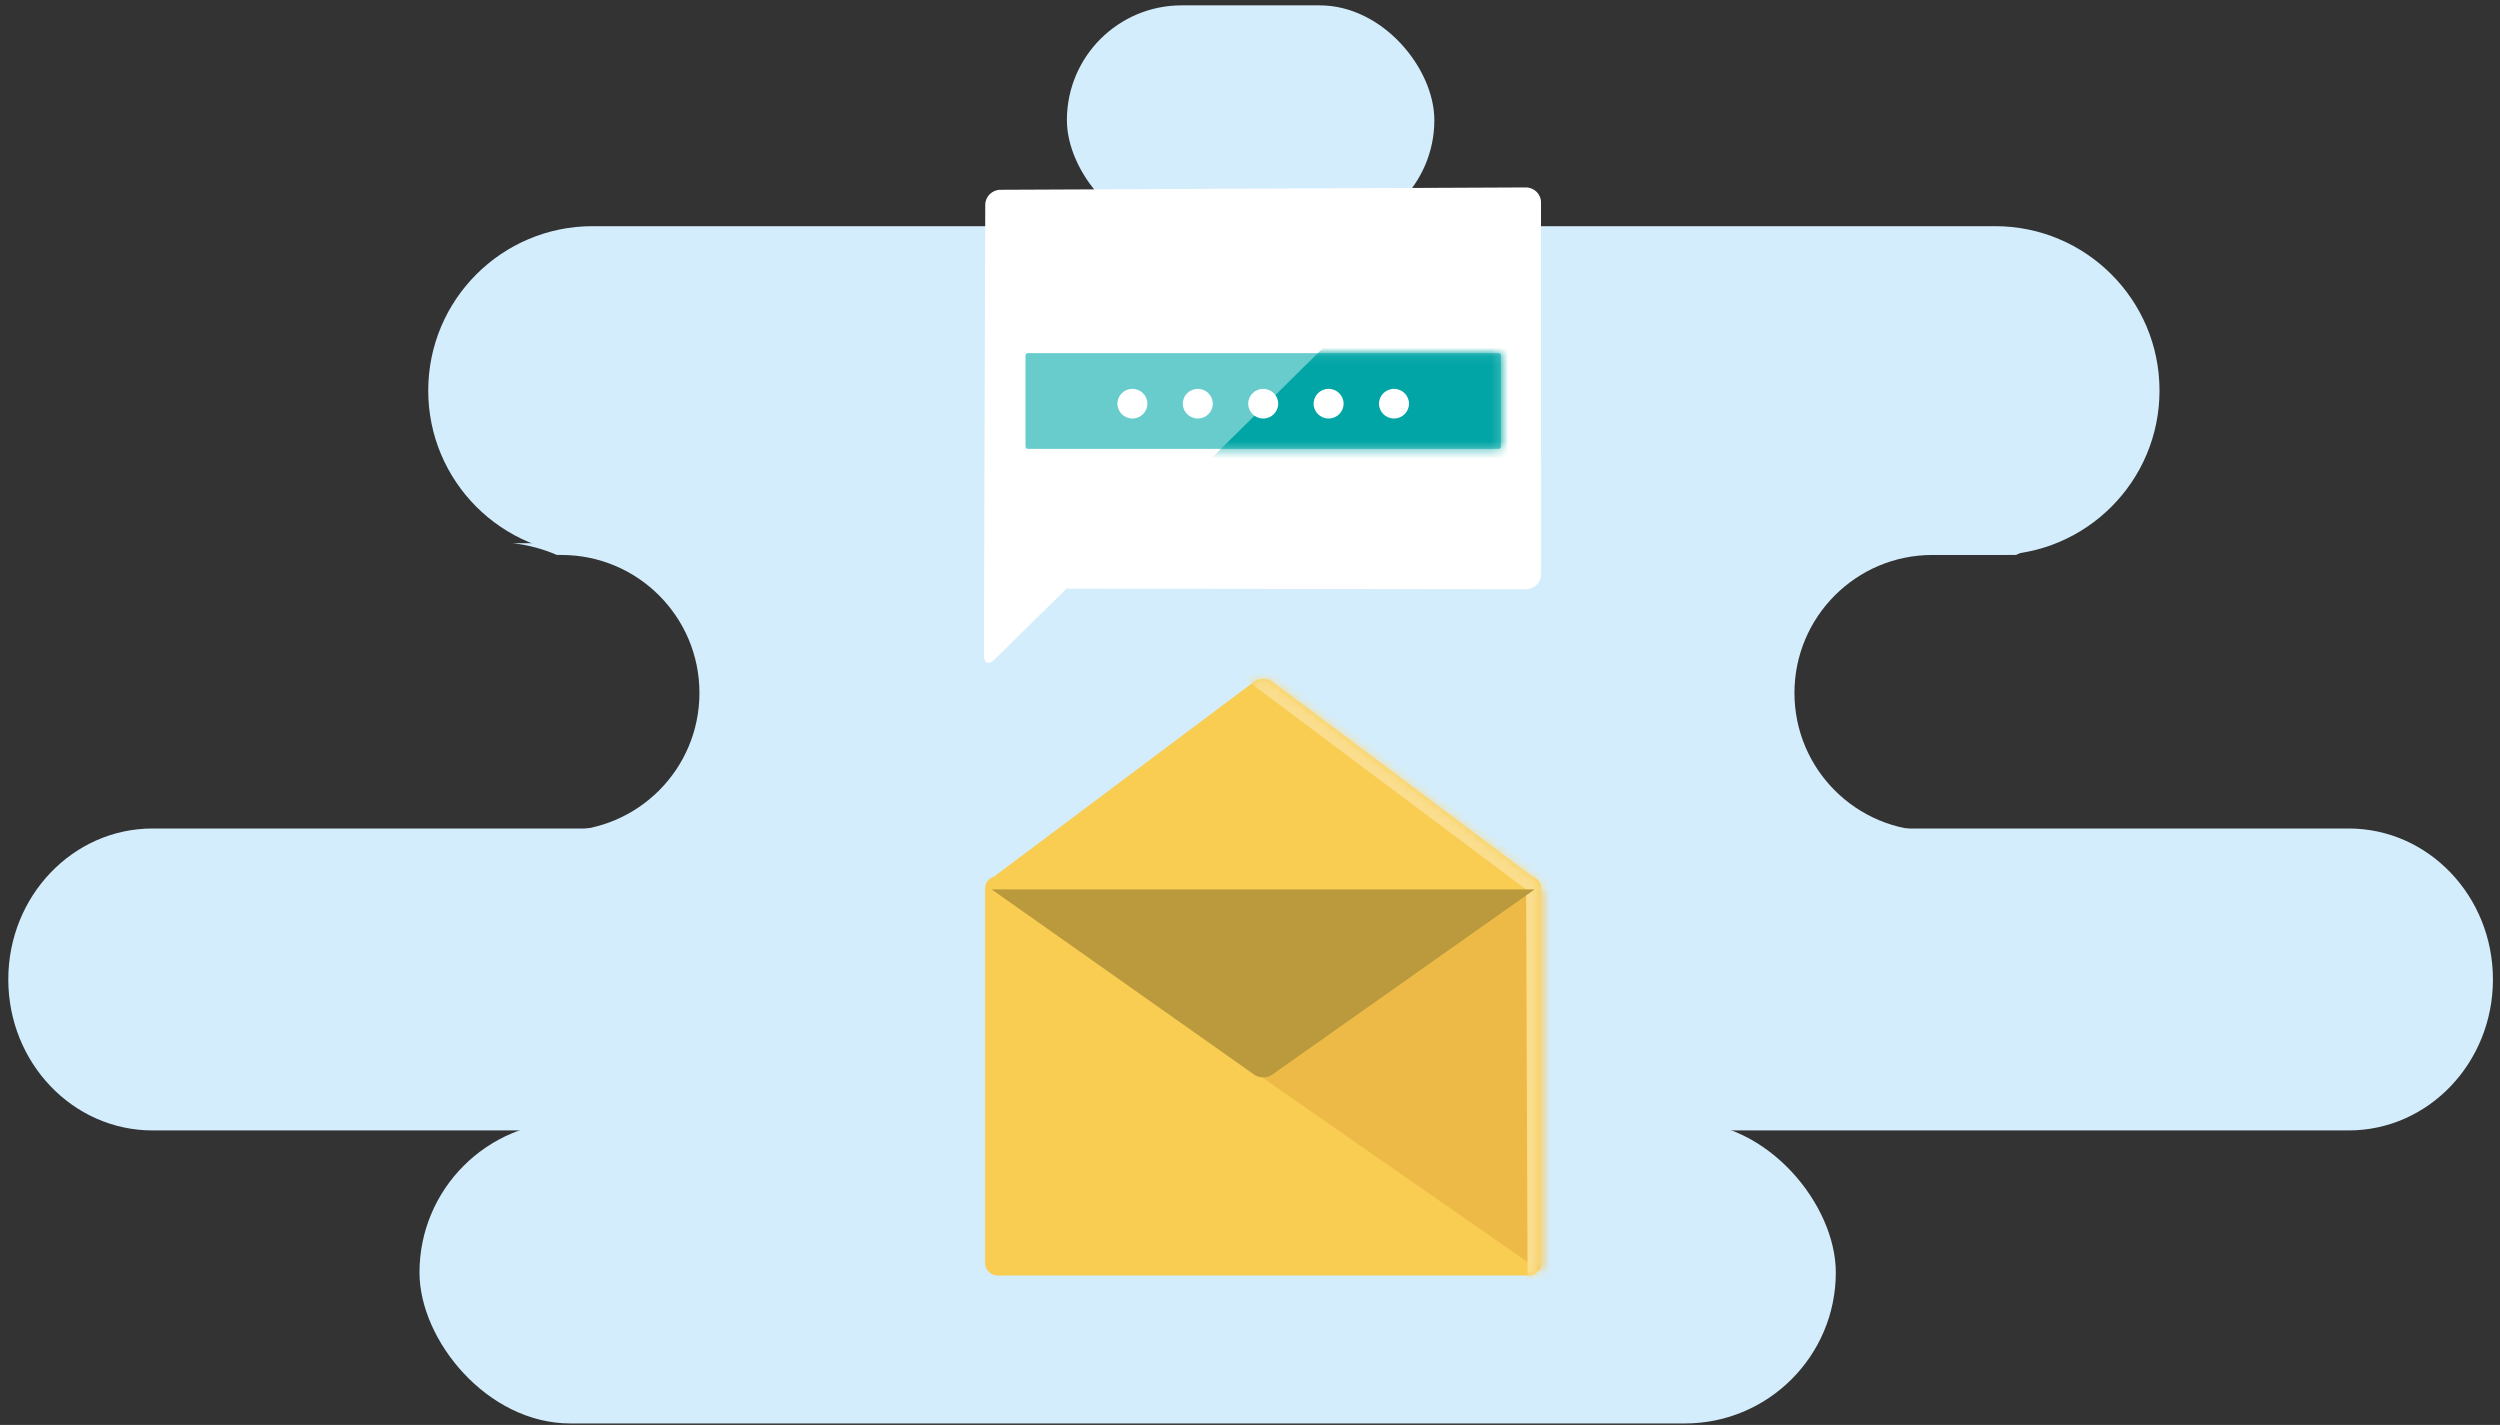 <?xml version="1.0" encoding="UTF-8"?>
<svg width="293px" height="167px" viewBox="0 0 293 167" version="1.1" xmlns="http://www.w3.org/2000/svg" xmlns:xlink="http://www.w3.org/1999/xlink">
    <rect x="0" y="0" width="293" height="167" fill="#333333" stroke="none"/>
    <!-- Generator: Sketch 53.2 (72643) - https://sketchapp.com -->
    <title>Illustration/SMS</title>
    <desc>Created with Sketch.</desc>
    <defs>
        <polygon id="path-1" points="148.411 147.032 148.411 0.4 0 0.4 0 147.032"></polygon>
        <path d="M0.041,45.692 C0.256,45.805 0.503,45.869 0.765,45.869 L62.937,45.869 C63.767,45.869 64.44,45.227 64.44,44.435 L64.44,0.615 L0.041,0.615 L0.041,45.692 L0.041,45.692 Z" id="path-3"></path>
        <path d="M0.497,2.254 L2.948,0.417 C3.244,0.195 3.631,0.085 4.018,0.085 C4.404,0.085 4.791,0.195 5.086,0.417 L35.578,23.265 C36.173,23.455 36.606,23.986 36.606,24.618 L36.606,68.582 C36.606,69.374 35.933,70.016 35.103,70.016 L0.497,70.016 L0.497,2.254 L0.497,2.254 Z" id="path-5"></path>
        <path d="M0.338,11.364 L38.394,11.364 C38.544,11.364 38.665,11.244 38.665,11.097 L38.665,0.407 C38.665,0.26 38.544,0.142 38.394,0.142 L0.338,0.142 L0.338,11.364 L0.338,11.364 Z" id="path-7"></path>
    </defs>
    <g id="Ω" stroke="none" stroke-width="1" fill="none" fill-rule="evenodd">
        <g id="CoDi-01-00-09" transform="translate(-13, -113)">
            <g id="Illustration/SMS" transform="translate(16, 103)">
                <g id="Template/Illustration-Personal-Key" transform="translate(-2.028, 0)">
                    <g id="bg" transform="translate(0, 10.141)" fill="#D4EDFC">
                        <rect x="124.068" y="0.487" width="43.065" height="26.893" rx="13.446"></rect>
                        <rect x="48.192" y="131.304" width="165.993" height="35.385" rx="17.693"></rect>
                        <path d="M291.2,114.653 C291.2,124.424 283.632,132.345 274.297,132.345 L16.903,132.345 C7.568,132.345 0,124.424 0,114.653 L0,114.651 C0,104.88 7.568,96.959 16.903,96.959 L274.297,96.959 C283.632,96.959 291.2,104.88 291.2,114.651 L291.2,114.653 Z" id="Fill-3"></path>
                        <path d="M49.217,45.634 C49.217,34.993 57.838,26.366 68.489,26.366 L232.851,26.366 C243.494,26.366 252.123,34.99 252.123,45.634 L252.123,45.634 C252.123,56.275 243.501,64.901 232.851,64.901 L68.489,64.901 C57.845,64.901 49.217,56.277 49.217,45.634 L49.217,45.634 Z"></path>
                        <path d="M237.345,97.241 C239.318,97.991 241.446,98.405 243.655,98.405 L29.869,98.905 C29.185,98.905 28.51,98.846 27.846,98.846 L57.069,98.846 C59.718,98.846 62.236,98.271 64.501,97.241 L64.835,97.241 C73.766,97.241 81.003,90.001 81.003,81.071 C81.003,72.139 73.763,64.901 64.833,64.901 L64.296,64.901 C62.676,64.198 60.931,63.723 59.105,63.519 L238.635,63.519 C237.479,63.885 236.366,64.348 235.31,64.901 L225.508,64.901 C216.578,64.901 209.338,72.139 209.338,81.071 C209.338,90.001 216.574,97.241 225.506,97.241 L237.345,97.241 Z" id="Combined-Shape"></path>
                    </g>
                    <g id="Group-7" transform="translate(98.434, 49.805)"></g>
                    <g id="illustration" transform="translate(71.775, 0)">
                        <g id="Group-8" transform="translate(0, 0.27)">
                            <g id="Group-3" transform="translate(0, 0)">
                                <mask id="mask-2" fill="white">
                                    <use xlink:href="#path-1"></use>
                                </mask>
                                <g id="Clip-2"></g>
                            </g>
                            <path d="M98.082,65.015 C98.082,66.492 96.871,67.69 95.376,67.69 C93.879,67.69 92.668,66.492 92.668,65.015 C92.668,63.539 93.879,62.341 95.376,62.341 C96.871,62.341 98.082,63.539 98.082,65.015" id="Fill-4" fill="#2DCCCD"></path>
                            <path d="M106.861,112.473 L76.369,89.625 C75.779,89.183 74.822,89.183 74.232,89.625 L43.743,112.471 C43.145,112.66 42.712,113.192 42.712,113.827 L42.712,157.791 C42.712,158.581 43.385,159.225 44.214,159.225 L106.386,159.225 C107.217,159.225 107.889,158.583 107.889,157.791 L107.889,113.827 C107.889,113.196 107.456,112.664 106.861,112.473" id="Fill-6" fill="#F8CD51"></path>
                        </g>
                        <g id="Group-15" transform="translate(43.449, 89.479)">
                            <g id="Group-11" transform="translate(0, 24.147)">
                                <mask id="mask-4" fill="white">
                                    <use xlink:href="#path-3"></use>
                                </mask>
                                <g id="Clip-10"></g>
                                <polygon id="Fill-9" fill="#EDBA48" mask="url(#mask-4)" points="76.122 0.681 65.13 45.881 0.041 0.615"></polygon>
                            </g>
                            <g id="Group-14" transform="translate(27.834, 0)">
                                <mask id="mask-6" fill="white">
                                    <use xlink:href="#path-5"></use>
                                </mask>
                                <g id="Clip-13"></g>
                                <polygon id="Fill-12" fill="#FADE8E" mask="url(#mask-6)" points="0.497 -0.942 34.834 24.762 35.004 71.098 42.556 70.26 41.962 -2.963 19.014 -10.294"></polygon>
                            </g>
                        </g>
                        <g id="Group-22" transform="translate(42.091, 31.795)">
                            <path d="M63.988,0.173 L2.413,0.448 C1.433,0.452 0.634,1.243 0.634,2.216 L0.48,54.979 C0.469,55.95 1.025,56.181 1.721,55.496 L10.153,47.195 L63.997,47.263 C64.976,47.265 65.777,46.476 65.777,45.505 L65.768,1.925 C65.768,0.956 64.975,0.173 63.997,0.173 L63.988,0.173" id="Fill-16" fill="#FFFFFF"></path>
                            <path d="M1.398,82.446 L32.14,104.142 C32.731,104.583 33.688,104.583 34.278,104.142 L65.022,82.446 L1.398,82.446 Z" id="Fill-18" fill="#BA9A3D"></path>
                            <path d="M61.068,30.548 C61.068,30.695 60.947,30.815 60.798,30.815 L5.623,30.815 C5.473,30.815 5.352,30.695 5.352,30.548 L5.352,19.858 C5.352,19.712 5.473,19.593 5.623,19.593 L60.798,19.593 C60.947,19.593 61.068,19.712 61.068,19.858 L61.068,30.548 Z" id="Fill-20" fill="#68CCCC"></path>
                        </g>
                        <g id="Group-25" transform="translate(64.494, 51.247)">
                            <mask id="mask-8" fill="white">
                                <use xlink:href="#path-7"></use>
                            </mask>
                            <g id="Clip-24"></g>
                            <path d="M0.338,16.809 L37.194,-19.605 L65.422,-7.201 C65.422,-7.201 50.812,24.295 49.749,24.558 C48.686,24.82 26.697,31.644 25.206,31.644 C23.715,31.644 3.637,31.214 3.316,29.544 C2.994,27.875 0.338,16.809 0.338,16.809" id="Fill-23" fill="#02A5A5" mask="url(#mask-8)"></path>
                        </g>
                        <g id="Group-36" transform="translate(57.705, 55.271)" fill="#FFFFFF">
                            <path d="M4.024,2.041 C4.024,3 3.237,3.778 2.266,3.778 C1.295,3.778 0.509,3 0.509,2.041 C0.509,1.082 1.295,0.304 2.266,0.304 C3.237,0.304 4.024,1.082 4.024,2.041" id="Fill-26"></path>
                            <path d="M11.688,2.041 C11.688,3 10.901,3.778 9.93,3.778 C8.959,3.778 8.172,3 8.172,2.041 C8.172,1.082 8.959,0.304 9.93,0.304 C10.901,0.304 11.688,1.082 11.688,2.041" id="Fill-28"></path>
                            <path d="M19.354,2.041 C19.354,3 18.566,3.778 17.595,3.778 C16.624,3.778 15.837,3 15.837,2.041 C15.837,1.082 16.624,0.304 17.595,0.304 C18.566,0.304 19.354,1.082 19.354,2.041" id="Fill-30"></path>
                            <path d="M27.018,2.041 C27.018,3 26.231,3.778 25.26,3.778 C24.288,3.778 23.502,3 23.502,2.041 C23.502,1.082 24.288,0.304 25.26,0.304 C26.231,0.304 27.018,1.082 27.018,2.041" id="Fill-32"></path>
                            <path d="M34.683,2.041 C34.683,3 33.896,3.778 32.925,3.778 C31.954,3.778 31.166,3 31.166,2.041 C31.166,1.082 31.954,0.304 32.925,0.304 C33.896,0.304 34.683,1.082 34.683,2.041" id="Fill-34"></path>
                        </g>
                    </g>
                </g>
            </g>
        </g>
    </g>
</svg>